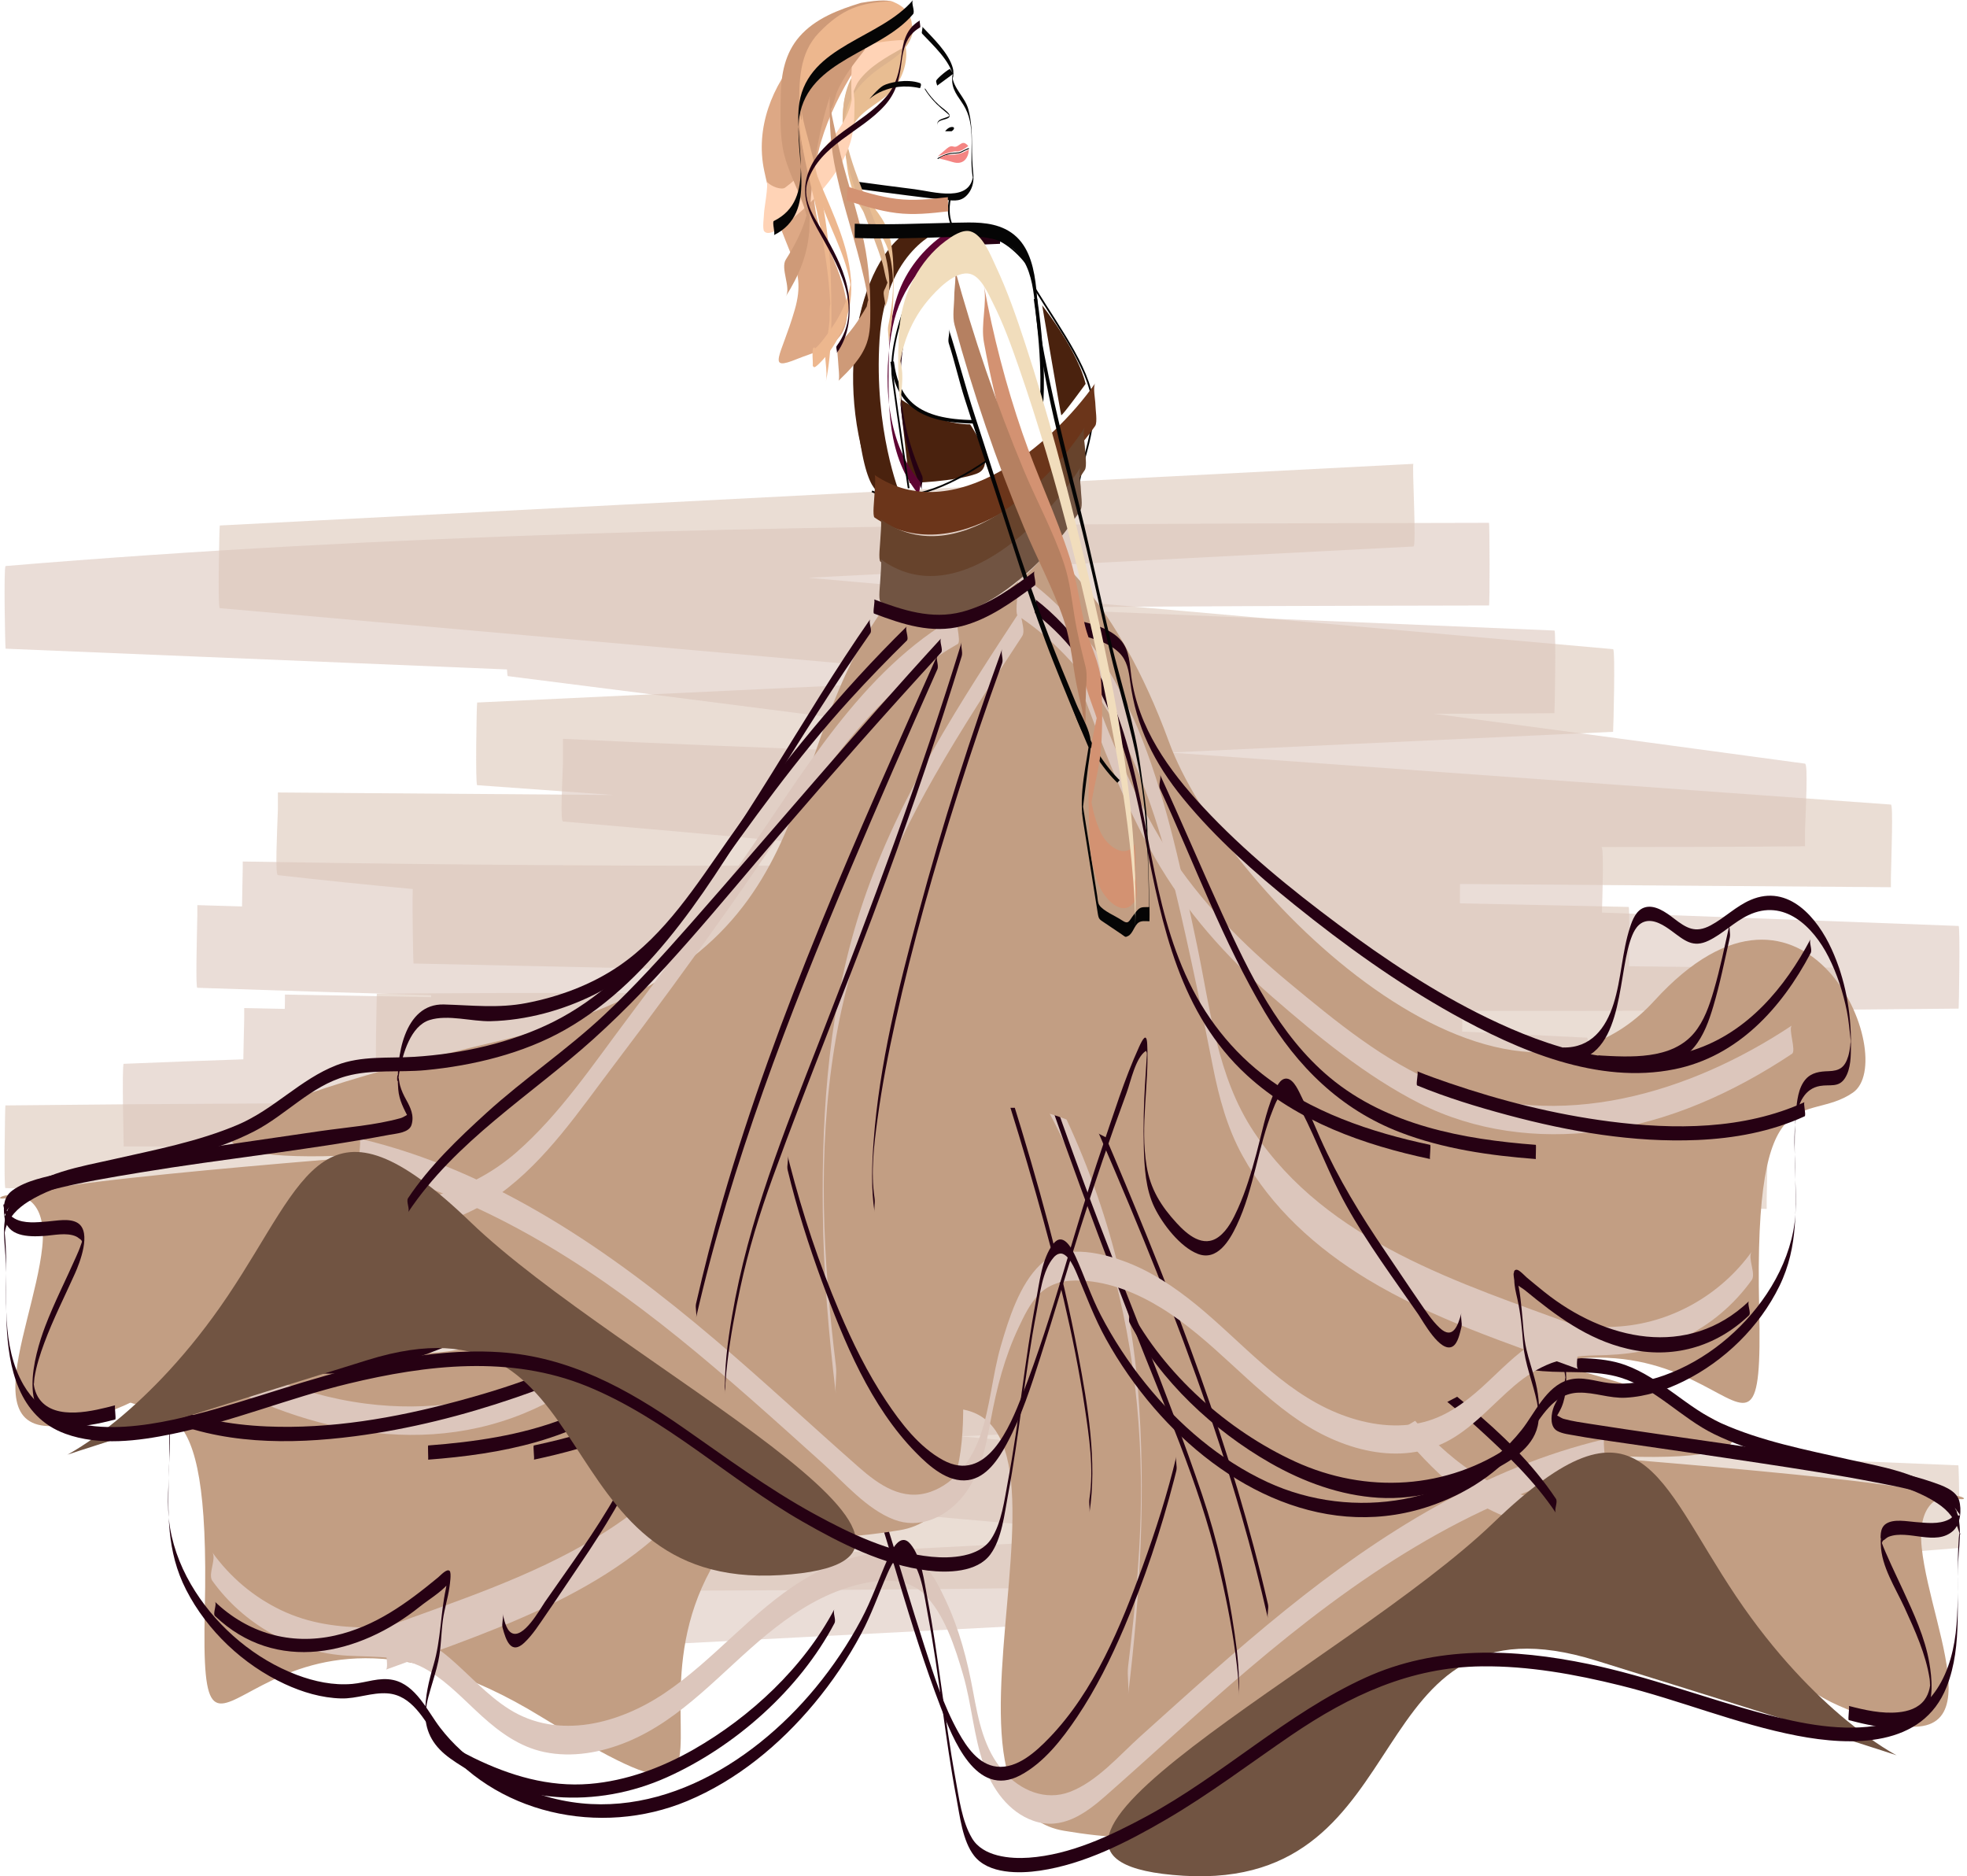 <svg width="562" height="536" viewBox="0 0 562 536" fill="none" xmlns="http://www.w3.org/2000/svg">
<path opacity="0.34" d="M1.539 315.79C48.855 315.272 96.176 315.058 143.496 315.145C143.286 314.047 143.307 311.58 143.384 309.227C131.474 308.665 119.566 308.092 107.66 307.491C107.065 307.461 107.662 283.879 107.66 283.879C137.571 283.623 167.484 283.585 197.395 283.755C197.363 281.864 197.363 279.445 197.382 276.951C196.396 276.93 195.411 276.909 194.426 276.888C168.997 276.342 143.569 275.797 118.141 275.251C118.069 275.25 117.756 259.929 117.925 253.973C105.059 252.784 92.213 251.467 79.395 250.003C78.573 249.909 79.155 238.127 79.395 231.245C79.395 229.626 79.395 228.008 79.395 226.39C111.317 226.629 143.239 226.868 175.161 227.107C162.219 226.174 149.279 225.239 136.337 224.305C135.778 224.265 136.173 200.701 136.337 200.693C186.466 198.327 236.596 195.963 286.726 193.604C241.398 189.582 196.072 185.56 150.744 181.538C121.428 178.937 92.111 176.335 62.795 173.733C62.135 173.675 62.689 150.126 62.795 150.121C151.416 145.545 240.037 140.97 328.658 136.394C353.721 135.1 378.782 133.806 403.844 132.512C403.367 132.536 404.786 156.076 403.844 156.125C346.235 159.099 288.624 162.073 231.015 165.048C278.321 169.245 325.627 173.443 372.934 177.641C402.25 180.243 431.567 182.844 460.883 185.446C461.57 185.507 460.951 209.056 460.883 209.059C418.688 211.023 376.494 212.997 334.3 214.978C373.292 217.792 412.285 220.606 451.277 223.42C480.94 225.56 510.602 227.701 540.265 229.841C540.923 229.889 540.414 243.97 540.265 250.36C540.265 251.391 540.265 252.422 540.265 253.454C499.224 253.147 458.184 252.84 417.144 252.533C417.142 254.393 417.135 256.293 417.121 258.053C433.186 258.398 449.252 258.743 465.317 259.087C465.619 259.094 465.538 269.046 465.438 276.027C485.557 276.295 505.678 276.425 525.8 276.408C525.798 276.408 526.356 299.997 525.8 300.021C514.41 300.496 503.019 300.92 491.624 301.304C491.559 305.393 491.43 309.957 491.369 312.889C491.369 313.909 491.369 314.93 491.369 315.951C487.505 315.879 483.643 315.792 479.778 315.714C479.761 316.567 479.746 317.321 479.735 317.945C479.735 318.565 479.735 319.184 479.735 319.803C465.809 319.584 451.885 319.331 437.96 319.057C437.958 319.251 437.955 319.445 437.953 319.636C460.228 320.274 482.5 320.971 504.768 321.742C505.289 321.76 504.884 336.016 504.768 342.364C504.768 343.361 504.768 344.358 504.768 345.355C500.51 345.232 496.253 345.101 491.996 344.975C491.932 349.333 491.825 353.877 491.789 356.213C491.789 356.746 491.789 357.28 491.789 357.813C418.299 356.573 344.771 356.182 271.273 357.151C292.288 359.289 313.317 361.354 334.361 363.329C356.324 365.391 378.302 367.362 400.293 369.249C401.059 369.314 400.563 379.183 400.293 386.14C400.293 388.381 400.293 390.621 400.293 392.861C344.081 390.146 287.808 388.186 231.505 386.982C265.926 391.496 300.352 395.983 334.793 400.411C361.863 403.891 388.94 407.344 416.021 410.771C416.167 410.79 416.246 411.553 416.285 412.68C431.688 413.319 447.091 413.963 462.493 414.6C494.842 415.94 527.19 417.276 559.54 418.609C559.671 418.615 560.141 442.171 559.54 442.222C504.854 446.793 449.944 449.657 394.982 451.438C339.723 453.228 284.413 453.94 229.109 454.264C197.98 454.446 166.85 454.505 135.721 454.565C135.518 454.565 135.457 430.953 135.721 430.952C181.271 430.866 226.825 430.773 272.371 430.3C252.934 429.488 233.497 428.682 214.061 427.867C181.714 426.513 149.366 425.155 117.019 423.794C116.502 423.772 116.958 400.182 117.019 400.181C128.483 400.062 139.947 400.01 151.412 400.011C143.116 398.906 134.817 397.813 126.523 396.704C99.484 393.087 72.451 389.443 45.425 385.772C44.54 385.652 45.181 373.313 45.425 366.523C45.425 365.069 45.425 363.614 45.425 362.16C64.803 361.999 84.183 361.932 103.563 361.949C102.907 361.833 103.236 350.109 103.446 343.229C69.478 341.953 35.508 340.678 1.54 339.403C1.062 339.385 1.446 315.791 1.539 315.79Z" fill="#C29E83"/>
<path opacity="0.59" d="M145.122 193.152C144.976 193.133 144.897 192.37 144.858 191.243C129.455 190.604 114.052 189.96 98.65 189.322C66.301 187.983 33.953 186.647 1.604 185.314C1.472 185.308 1.002 161.751 1.604 161.701C56.29 157.13 111.199 154.266 166.162 152.485C221.42 150.695 276.729 149.984 332.034 149.659C363.163 149.477 394.293 149.417 425.422 149.358C425.625 149.358 425.686 172.97 425.422 172.971C379.871 173.057 334.318 173.15 288.772 173.623C308.209 174.435 327.646 175.241 347.082 176.056C379.43 177.41 411.777 178.769 444.124 180.129C444.641 180.151 444.185 203.741 444.124 203.742C432.66 203.861 421.195 203.913 409.73 203.912C418.027 205.017 426.325 206.11 434.62 207.219C461.659 210.837 488.691 214.481 515.718 218.151C516.602 218.271 515.961 230.605 515.718 237.396C515.718 238.852 515.718 240.308 515.718 241.763C496.34 241.924 476.961 241.99 457.581 241.973C458.234 242.118 457.906 253.821 457.696 260.694C491.665 261.969 525.634 263.245 559.602 264.52C560.08 264.538 559.695 288.132 559.602 288.133C512.287 288.651 464.966 288.865 417.645 288.778C417.855 289.875 417.834 292.339 417.757 294.691C429.667 295.253 441.575 295.831 453.482 296.432C454.076 296.462 453.479 320.045 453.482 320.045C423.572 320.301 393.658 320.339 363.747 320.168C363.779 322.06 363.779 324.479 363.761 326.973C364.746 326.994 365.731 327.015 366.716 327.036C392.145 327.581 417.573 328.127 443.001 328.672C443.073 328.674 443.386 343.992 443.217 349.95C456.083 351.14 468.929 352.457 481.746 353.921C482.569 354.015 481.987 365.79 481.746 372.674C481.746 374.294 481.746 375.914 481.746 377.534C449.824 377.294 417.903 377.056 385.981 376.817C398.922 377.75 411.864 378.684 424.805 379.618C425.363 379.659 424.969 403.223 424.805 403.231C374.676 405.597 324.546 407.961 274.417 410.319C319.744 414.342 365.071 418.363 410.398 422.386C439.715 424.987 469.031 427.588 498.348 430.19C499.008 430.249 498.453 453.797 498.348 453.803C409.726 458.379 321.105 462.954 232.484 467.53C207.422 468.823 182.361 470.118 157.298 471.412C157.775 471.387 156.357 447.848 157.298 447.799C214.908 444.825 272.518 441.85 330.128 438.876C282.822 434.678 235.516 430.481 188.21 426.282C158.893 423.681 129.577 421.08 100.26 418.478C99.573 418.417 100.192 394.868 100.26 394.865C142.456 392.901 184.65 390.926 226.843 388.945C187.851 386.132 148.859 383.318 109.866 380.504C80.203 378.363 50.541 376.223 20.878 374.082C20.22 374.034 20.728 359.961 20.878 353.568C20.878 352.536 20.878 351.503 20.878 350.47C61.919 350.777 102.959 351.084 143.999 351.391C144.001 349.532 144.008 347.63 144.022 345.871C127.957 345.526 111.892 345.181 95.826 344.837C95.524 344.831 95.605 334.878 95.705 327.898C75.586 327.63 55.465 327.499 35.344 327.516C35.346 327.516 34.788 303.927 35.344 303.904C46.733 303.428 58.125 303.005 69.519 302.621C69.584 298.536 69.713 293.971 69.774 291.04C69.774 290.018 69.774 288.996 69.774 287.975C73.638 288.046 77.501 288.134 81.365 288.212C81.383 287.366 81.397 286.614 81.408 285.992C81.408 285.369 81.408 284.745 81.408 284.122C95.334 284.341 109.259 284.595 123.183 284.867C123.186 284.673 123.188 284.48 123.191 284.288C100.915 283.651 78.644 282.953 56.376 282.183C55.854 282.165 56.26 267.912 56.376 261.562C56.376 260.564 56.376 259.567 56.376 258.57C60.633 258.692 64.89 258.824 69.148 258.949C69.211 254.594 69.318 250.051 69.355 247.713C69.355 247.179 69.355 246.646 69.355 246.112C142.844 247.352 216.373 247.741 289.87 246.774C268.855 244.636 247.826 242.57 226.783 240.595C204.82 238.533 182.842 236.562 160.851 234.676C160.085 234.61 160.581 224.743 160.851 217.786C160.851 215.545 160.851 213.304 160.851 211.063C217.063 213.779 273.336 215.738 329.639 216.943C295.218 212.428 260.792 207.942 226.351 203.514C199.28 200.033 172.204 196.58 145.122 193.152Z" fill="#DCC6BC"/>
<path d="M309.572 260.931C341.61 307.149 322.702 360.721 418.815 383.305C514.929 405.889 510.201 418.494 459.781 415.867C409.361 413.241 533.835 421.119 553.793 426.897C573.751 432.674 546.44 416.918 549.066 442.128C551.692 467.338 574.801 508.83 525.431 487.296C476.062 465.762 479.738 373.326 420.914 443.179C362.091 513.031 354.18 531.414 304.039 523.011C253.899 514.607 334.255 361.772 241.556 412.717C148.856 463.662 237.617 541.393 154.634 490.448C71.651 439.503 56.945 527.738 58.521 459.461C60.097 391.183 45.391 407.465 31.735 398.011C18.08 388.558 44.866 323.957 88.458 371.751C132.05 419.545 211.882 339.631 227.113 297.918C242.344 256.205 261.514 243.186 261.514 243.186C261.514 243.186 274.998 260.408 288.608 260.408C302.218 260.408 309.572 260.931 309.572 260.931Z" fill="#C29E83"/>
<path d="M270.398 249.549C237.716 271.101 228.67 312.178 220.849 347.926C218.639 358.029 216.633 368.171 214.624 378.315C212.855 387.25 210.54 395.899 206.111 403.921C197.939 418.725 184.891 430.406 170.558 439.103C151.784 450.494 130.736 457.28 110.242 464.816C108.851 465.328 111.474 476.531 110.242 476.983C143.937 464.594 181.879 452.933 202.863 421.436C213.519 405.441 215.332 386.102 219.21 367.726C223.347 348.124 227.45 328.16 234.727 309.435C242.04 290.617 253.294 272.995 270.398 261.716C270.947 261.354 270.459 256.368 270.459 255.633C270.459 254.914 269.865 249.901 270.398 249.549Z" fill="#DCC6BC"/>
<path d="M49.137 386.923C78.305 406.319 115.703 417.618 149.618 403.797C165.567 397.298 179.646 385.659 192.799 374.762C206.005 363.821 218.173 351.604 227.44 337.093C238.352 320.006 245.453 300.878 252.473 281.964C253.362 279.569 251.599 276.207 252.473 273.852C246.28 290.54 240.04 307.34 231.161 322.826C222.423 338.068 210.84 351.062 197.623 362.559C184.761 373.747 170.773 385.259 155.505 392.99C139.846 400.918 121.871 403.204 104.558 400.984C84.535 398.416 65.826 389.908 49.137 378.811C50.342 379.613 47.848 386.067 49.137 386.923Z" fill="#DCC6BC"/>
<path d="M287.512 269.849C315.285 285.632 331.653 315.028 349.439 340.404C359.995 355.467 370.81 370.349 381.875 385.043C391.696 398.086 401.214 412.374 413.59 423.176C427.842 435.615 446.054 439.184 464.514 438.925C464.611 438.924 464.538 430.814 464.514 430.814C448.326 431.041 431.679 428.532 418.279 418.816C405.023 409.205 395.459 394.845 385.678 381.962C374.556 367.313 363.684 352.471 353.068 337.451C343.563 324.001 334.597 310.137 324.725 296.952C314.404 283.166 302.622 270.325 287.512 261.739C288.628 262.372 286.305 269.163 287.512 269.849Z" fill="#DCC6BC"/>
<path d="M269.1 267.637C284.137 290.566 299.292 313.696 309.824 339.124C320.73 365.457 325.641 394.047 325.977 422.484C326.189 440.379 324.471 458.335 322.312 476.081C321.987 478.751 322.635 481.536 322.312 484.192C325.819 455.377 327.451 426.062 325.139 397.077C322.558 364.711 313.232 334.398 297.725 305.91C289.032 289.942 279.064 274.719 269.1 259.527C270.321 261.389 267.842 265.719 269.1 267.637Z" fill="#DCC6BC"/>
<path d="M60.655 451.571C69.638 464.066 83.969 472.171 99.396 472.992C107.631 473.43 115.172 472.796 122.479 477.286C128.162 480.778 132.727 485.762 137.634 490.206C142.835 494.917 148.496 499.031 155.491 500.508C163.445 502.187 171.793 500.661 179.217 497.598C195.077 491.056 206.283 477.404 219.282 466.783C225.602 461.621 232.533 456.964 240.258 454.192C247.408 451.627 257.783 449.425 263.911 455.267C269.836 460.916 272.943 470.782 275.169 478.427C277.628 486.873 278.157 495.814 281.063 504.13C283.458 510.982 288.148 517.681 295.276 520.165C303.273 522.953 310.031 518.182 315.795 513.113C329.559 501.008 342.954 488.492 356.93 476.627C386.722 451.336 419.812 428.393 458.383 419.264C459.044 419.108 457.836 411.283 458.383 411.153C424.343 419.209 394.33 438.12 367.382 459.857C353.086 471.387 339.489 483.742 325.838 496.018C319.815 501.435 313.468 508.909 305.739 511.87C298.647 514.587 291.499 511.451 286.689 506.018C281.124 499.733 279.512 491.273 278.034 483.27C276.361 474.207 274.107 465.465 270.158 457.095C268.602 453.796 266.928 450.228 264.352 447.579C261.055 444.19 256.645 443.376 252.071 443.605C243.933 444.011 236.171 447.225 229.304 451.452C214.744 460.414 204.014 474.182 189.87 483.694C176.949 492.383 159.562 497.145 145.483 488.27C139.162 484.286 134.214 478.567 128.582 473.734C121.627 467.766 114.713 465.094 105.51 464.972C96.653 464.855 88.429 463.859 80.339 459.996C72.46 456.233 65.744 450.537 60.655 443.458C61.916 445.213 59.353 449.76 60.655 451.571Z" fill="#DCC6BC"/>
<path d="M338.137 535.852C407.295 540.056 386.777 452.869 456.105 474.403C525.433 495.937 541.883 501.437 541.883 501.437C541.883 501.437 518.605 489.634 496.02 456.021C473.436 422.408 468.71 394.571 426.693 435.012C384.676 475.454 269.014 531.651 338.137 535.852Z" fill="#715442"/>
<path d="M254.903 285.939C250.086 301.467 241.557 309.131 241.557 309.131" stroke="#050505" stroke-miterlimit="10"/>
<path d="M45.54 404.783C62.86 412.694 82.777 412.706 101.326 410.301C116.916 408.279 132.296 404.402 147.16 399.312C150.199 398.272 153.239 397.201 156.211 395.979C156.711 395.773 155.762 392.108 156.211 391.924C147.834 395.366 139.078 398.037 130.342 400.381C112.788 405.092 94.445 408.279 76.214 407.496C65.674 407.043 55.178 405.131 45.54 400.729C46.026 400.95 45.004 404.538 45.54 404.783Z" fill="#260113"/>
<path d="M265.279 257.12C244.687 273.025 238.574 297.514 233.874 321.851C229.163 346.249 223.988 371.513 204.834 389.039C190.402 402.244 171.365 408.94 152.535 412.933C152.232 412.997 152.779 416.937 152.535 416.988C169.567 413.377 186.668 407.609 200.524 396.744C210.805 388.682 218.444 378.034 223.443 366.01C232.891 343.282 233.289 318.094 241.53 295.009C246.293 281.665 253.997 269.891 265.279 261.177C265.952 260.657 264.645 257.61 265.279 257.12Z" fill="#260113"/>
<path d="M43.817 358.164C51.165 372.083 61.817 384.83 77.221 389.89C96.946 396.368 118.471 389.328 136.335 380.642C151.368 373.331 165.394 364.011 178.777 354.039C192.388 343.898 205.724 333.062 217.307 320.61C227.238 309.933 235.955 297.836 237.925 283.082C238.374 279.726 238.42 275.913 240.642 273.148C243.879 269.122 250.186 267.89 254.903 266.778C255.234 266.7 254.631 262.786 254.903 262.722C250.394 263.785 244.79 264.927 241.35 268.32C239.118 270.52 238.63 273.496 238.242 276.476C236.562 289.393 231.342 299.867 223.057 309.989C213.77 321.336 202.635 331.149 191.249 340.323C177.008 351.797 162.039 362.575 146.053 371.499C127.343 381.943 104.569 391.719 82.668 387.271C64.61 383.604 52.102 369.8 43.817 354.107C44.368 355.153 43.252 357.095 43.817 358.164Z" fill="#260113"/>
<path d="M66.926 353.788C68.37 360.2 69.668 366.673 71.515 372.985C72.752 377.211 74.254 381.631 77.125 385.057C83.581 392.758 95.45 391.939 104.466 391.44C104.57 391.434 104.422 387.386 104.466 387.384C95.462 387.884 83.568 388.708 77.125 381.001C74.34 377.67 72.85 373.411 71.627 369.308C69.713 362.88 68.398 356.271 66.926 349.732C67.214 351.011 66.635 352.495 66.926 353.788Z" fill="#260113"/>
<path d="M61.411 461.63C78.875 478.318 102.618 472.843 119.925 458.992C122.384 457.023 125.81 454.983 127.88 452.616C127.962 452.523 128.366 452.538 128.366 452.538C127.971 453.111 129.295 448.081 128.318 449.874C127.738 450.939 127.63 452.742 127.378 453.927C125.84 461.159 125.979 468.437 123.884 475.575C122.499 480.296 121.447 484.601 121.498 489.536C121.555 495.164 124.121 499.11 128.688 502.379C146.982 515.471 170.455 516.763 190.602 507.697C210.013 498.963 228.425 482.69 238.407 463.731C238.971 462.661 237.857 460.721 238.407 459.676C229.646 476.315 214.4 490.513 198.199 499.765C189.079 504.974 178.962 508.758 168.436 509.614C156.817 510.559 145.719 507.263 135.352 502.196C129.194 499.185 123.346 495.43 121.655 488.465C121.397 487.401 121.244 489.899 121.681 488.268C121.814 487.773 121.844 487.225 121.943 486.721C122.209 485.369 122.582 484.039 122.964 482.716C123.747 480.006 124.627 477.323 125.222 474.562C126.068 470.625 126.009 466.623 126.559 462.645C126.982 459.586 127.952 456.628 128.387 453.587C128.519 452.674 129.04 449.333 128.47 448.77C127.693 448.003 125.887 450.037 125.164 450.633C116.262 457.967 107.173 464.675 95.679 467.236C82.976 470.067 70.793 466.54 61.41 457.574C62.071 458.205 60.72 460.97 61.411 461.63Z" fill="#260113"/>
<path d="M143.607 465.044C144.55 468.574 146.011 472.852 149.803 469.282C152.209 467.016 154.064 464.048 155.929 461.348C159.224 456.579 162.41 451.735 165.674 446.945C172.782 436.515 179.036 426.135 184.163 414.581C185.909 410.646 187.511 406.617 189.509 402.8C190.25 401.385 191.598 398.215 193.524 398.06C195.761 397.88 196.936 401.558 197.545 403.117C199.693 408.611 200.801 414.472 202.351 420.145C203.82 425.519 205.431 430.943 207.821 435.991C209.103 438.699 210.719 441.838 213.307 443.533C217.895 446.539 222.484 442.115 225.411 438.829C229.845 433.85 232.635 429.051 233.633 422.429C235.359 410.983 234.124 399.179 233.498 387.698C233.467 387.133 233.478 386.546 233.414 385.984C233.371 385.602 233.296 384.616 233.396 386.583C233.546 389.552 233.32 387.118 233.42 387.129C233.332 387.12 233.62 386.018 233.74 386.097C234.618 386.666 235.037 387.606 235.525 388.644C239.688 397.502 242.566 407.124 245.755 416.353C253.903 439.942 259.825 464.381 268.764 487.684C272.228 496.714 278.846 513.808 291.451 507.186C298.285 503.596 303.502 496.782 307.723 490.519C313.108 482.527 317.398 473.81 321.176 464.962C327.01 451.297 331.72 437.089 335.45 422.708C335.671 421.854 335.892 420.999 336.097 420.14C336.405 418.855 335.793 417.355 336.097 416.084C333.558 426.702 330.205 437.183 326.477 447.436C320.232 464.611 312.637 483.17 299.739 496.511C296.017 500.362 290.626 505.344 284.776 504.681C279.563 504.09 276.171 499.059 273.829 494.869C269.56 487.231 266.848 478.688 264.167 470.397C260.321 458.501 256.827 446.493 253.074 434.567C248.932 421.399 244.495 408.326 239.753 395.361C239.403 394.404 235.445 381.629 233.809 382.018C231.761 382.504 234.287 405.376 234.324 407.194C234.452 413.692 234.161 421.377 231.039 427.266C228.63 431.811 223.681 438.47 218.533 440.168C212.83 442.049 209.372 435.381 207.462 431.152C202.712 420.634 201.696 408.923 197.261 398.348C196.638 396.862 195.507 393.732 193.395 394.023C191.387 394.3 189.957 397.858 189.203 399.348C184.643 408.368 181.179 417.86 176.219 426.698C170.19 437.44 162.688 447.543 155.672 457.666C154.347 459.579 149.472 468.509 146.076 466.438C144.53 465.495 144.023 462.542 143.607 460.988C143.941 462.242 143.267 463.775 143.607 465.044Z" fill="#260113"/>
<path d="M229.74 307.103C219.946 328.375 211.752 350.774 199.771 370.959C190.559 386.479 178.121 398.778 161.073 405.313C148.726 410.047 135.456 411.938 122.336 412.932C122.204 412.942 122.407 416.982 122.336 416.988C143.035 415.42 164.792 411.423 181.186 397.765C195.721 385.655 204.215 367.964 211.91 351.089C217.958 337.825 223.644 324.401 229.741 311.158C230.259 310.032 229.232 308.206 229.74 307.103Z" fill="#260113"/>
<path d="M292.243 272.292C316.843 299.084 340.165 326.949 364.196 354.236C372.003 363.1 379.967 371.861 388.588 379.945C399.232 389.926 411.375 398.062 422.171 407.876C430.202 415.176 438.493 423.121 444.55 432.219C443.936 431.297 445.183 429.114 444.55 428.163C430.979 407.781 409.564 394.807 391.704 378.752C372.164 361.187 355.636 340.317 338.542 320.456C323.365 302.822 307.979 285.374 292.243 268.237C292.902 268.956 291.556 271.545 292.243 272.292Z" fill="#260113"/>
<path d="M286.369 273.343C297.357 309.144 310.309 344.268 323.857 379.168C332.439 401.274 342.542 423.494 348.022 446.644C350.033 455.142 351.813 463.721 352.981 472.38C353.324 474.922 353.618 477.474 353.798 480.034C353.909 481.615 353.722 485.713 353.947 480.494C353.894 481.711 353.999 483.447 353.957 484.404C354.213 478.462 353.594 472.496 352.742 466.626C350.79 453.171 347.794 439.827 343.443 426.943C333.308 396.925 320.729 367.73 309.744 338.018C301.35 315.316 293.47 292.427 286.368 269.287C286.745 270.514 285.987 272.099 286.369 273.343Z" fill="#260113"/>
<path d="M302.044 268.879C320.573 287.085 336.957 306.967 351.916 328.174C360.921 340.941 369.571 354.967 382.275 364.445C396.458 375.026 414.216 378.548 431.557 377.076C436.709 376.639 440.686 377.014 443.424 381.901C445.111 384.912 446.314 388.44 446.984 391.821C447.111 392.465 447.173 393.115 447.285 393.76C447.341 394.077 447.275 394.871 447.381 395.034C447.294 394.899 447.669 391.99 447.342 393.128C447.059 394.115 447.075 395.206 446.779 396.212C446.101 398.524 444.31 400.399 443.683 402.659C443.106 404.74 442.916 407.656 444.94 408.784C446.436 409.619 448.522 409.809 450.173 410.117C453.696 410.772 457.249 411.27 460.794 411.787C474.731 413.817 488.672 415.809 502.596 417.927C513.748 419.624 524.914 421.324 535.986 423.489C542.127 424.689 548.552 425.843 554.346 428.3C555.817 428.923 557.44 429.648 558.57 430.817C558.944 431.204 559.171 431.692 559.516 432.079C561.018 433.771 557.505 433.169 559.811 430.017C558.68 431.562 558.843 433.055 556.721 434.122C553.919 435.531 550.305 435.042 547.303 434.813C544.854 434.626 541.117 433.84 538.892 435.283C536.942 436.55 537.332 439.198 537.376 441.225C537.51 447.484 541.591 453.666 544.144 459.246C547.123 465.759 550.263 472.585 551.342 479.727C551.473 480.597 551.337 482.724 551.604 480.205C551.527 480.932 551.472 481.64 551.305 482.354C551.027 483.544 550.56 484.689 549.816 485.666C548.052 487.985 545.202 488.879 542.407 489.154C537.657 489.623 532.798 488.522 528.233 487.337C528.534 487.414 527.875 491.299 528.233 491.392C534.361 492.983 545.632 495.973 550.075 489.358C552.583 485.623 551.966 479.293 551.245 475.075C550.001 467.801 546.767 460.878 543.702 454.226C542.225 451.022 540.674 447.851 539.27 444.615C539.012 444.021 536.981 439.706 537.492 439.368C537.495 439.993 537.498 440.617 537.501 441.241C537.544 441.101 537.585 440.96 537.627 440.819C537.76 440.783 537.834 440.197 538.012 440.108C538.592 439.816 538.983 439.256 539.661 438.998C545.246 436.874 553.087 441.791 558.032 437.314C560.155 435.391 560.522 431.242 559.745 428.638C558.848 425.629 554.762 424.319 552.149 423.41C545.267 421.015 537.945 419.754 530.796 418.458C505.489 413.872 479.945 410.784 454.543 406.794C451.939 406.385 449.277 406.029 446.732 405.321C446.057 405.133 444.226 403.864 443.743 403.852C443.705 403.851 443.66 403.645 443.643 403.648C443.636 403.631 443.63 403.613 443.623 403.596C443.457 402.906 443.446 403.471 443.593 405.289C443.592 405.889 443.592 406.488 443.591 407.089C443.598 407.048 443.605 407.008 443.613 406.967C443.656 406.955 443.639 406.748 443.683 406.714C443.903 406.544 444.157 405.733 444.296 405.466C444.903 404.289 445.645 403.207 446.163 401.981C447.649 398.463 447.616 394.437 447.37 390.684C447.026 385.459 444.97 377.444 440.456 374.236C436.256 371.251 429.432 373.359 424.726 373.529C414.154 373.912 403.5 371.407 393.86 367.139C379.61 360.83 369.78 349.146 360.859 336.777C347.356 318.055 334.277 299.272 318.728 282.131C313.342 276.193 307.761 270.441 302.043 264.823C302.704 265.472 301.353 268.2 302.044 268.879Z" fill="#260113"/>
<path d="M274.821 275.356C282.646 296.948 289.734 318.817 295.975 340.919C301.638 360.977 306.82 381.314 309.913 401.947C311.199 410.523 312.578 419.517 311.265 428.162C311.063 429.488 311.464 430.902 311.265 432.218C313.517 417.391 310.788 401.525 308.062 386.986C303.385 362.04 296.509 337.485 288.96 313.273C284.565 299.177 279.851 285.182 274.821 271.3C275.25 272.486 274.384 274.152 274.821 275.356Z" fill="#260113"/>
<path d="M293.333 277.107C315.946 327.969 339.191 379.306 354.685 432.899C357.5 442.634 360.007 452.452 362.268 462.33C361.975 461.053 362.563 459.565 362.268 458.275C352.179 414.201 335.852 372.08 318.316 330.501C310.201 311.26 301.817 292.133 293.333 273.051C293.829 274.169 292.826 275.968 293.333 277.107Z" fill="#260113"/>
<path d="M312.481 266.778C332.355 295.24 348.334 326.697 370.265 353.683C378.934 364.351 388.939 374.286 401.135 380.856C413.061 387.28 427.331 390.596 440.776 391.702C448.136 392.307 455.891 391.345 463.035 393.553C473.178 396.688 480.342 405.095 489.731 409.676C500.606 414.982 512.644 417.512 524.38 420.129C534.044 422.284 545.195 423.909 553.608 429.498C556.706 431.557 558.703 434.078 559.735 437.643C560.333 439.708 560.038 436.819 559.761 438.427C559.666 438.978 559.656 439.553 559.615 440.111C559.515 441.483 559.464 442.858 559.429 444.233C559.264 450.824 559.548 457.428 559.026 464.008C557.94 477.702 552.384 489.851 537.741 492.706C526.61 494.876 514.717 492.444 503.946 489.587C487.15 485.13 470.967 478.909 453.9 475.37C432.472 470.927 410.412 470.008 390.113 479.267C367.591 489.54 349.233 507.204 327.49 518.926C317.233 524.454 305.788 529.851 293.984 530.69C288.573 531.075 280.834 530.38 277.73 525.155C274.809 520.238 274.009 513.641 272.993 508.124C271.393 499.434 270.209 490.669 268.968 481.921C267.77 473.47 266.61 464.997 264.978 456.615C264.057 451.885 263.358 444.948 260.116 441.078C257.196 437.593 254.688 442.917 253.626 445.326C251.068 451.13 249.049 457.06 246.048 462.685C242.379 469.562 238.013 476.071 233.057 482.086C214.365 504.772 184.851 522.26 154.88 512.836C143.406 509.228 133.131 503.174 125.754 493.555C122.082 488.766 118.857 481.344 112.368 479.929C108.377 479.058 104.601 480.702 100.67 481.051C95.282 481.531 89.818 480.367 84.797 478.468C72.991 474.003 62.586 465.247 55.797 454.649C52.266 449.138 49.685 442.979 48.588 436.511C47.471 429.919 48.336 422.99 48.356 416.319C48.37 411.847 48.413 407.338 47.943 402.885C47.628 399.899 47.205 396.16 44.974 393.903C43.054 391.96 40.547 392.015 38.013 391.9C34.874 391.756 33.61 389.856 32.885 386.884C32.7 386.127 32.585 385.351 32.495 384.577C32.453 384.212 32.312 381.598 32.348 383.257C32.384 384.863 32.409 382.421 32.418 382.308C32.661 379.338 33.078 376.404 33.724 373.493C34.908 368.164 36.701 362.897 39.305 358.088C44.042 349.34 52.643 342.459 62.638 347.85C66.487 349.926 69.677 353.329 73.761 354.954C78.365 356.786 80.751 353.691 84.296 351.281C89.739 347.582 93.637 349.036 95.536 355.216C97.724 362.336 97.913 369.923 100.22 377.029C102.448 383.892 106.742 389.345 114.503 389.171C114.563 389.169 114.504 385.115 114.504 385.115C97.171 385.505 99.189 361.55 95.25 350.269C92.734 343.062 87.424 344.659 82.326 348.702C78.721 351.561 76.013 352.342 71.844 349.93C67.799 347.591 64.417 344.175 59.952 342.567C49.054 338.641 41.252 349.129 37.455 357.844C33.693 366.48 32.149 375.698 32.305 385.071C32.356 388.069 32.374 391.922 34.344 394.395C36.198 396.723 38.944 395.624 41.509 396.175C50.368 398.079 48.371 414.076 48.243 420.007C47.984 432.06 47.503 443.112 53.209 454.221C59.193 465.871 69.478 475.563 81.344 481.069C86.385 483.408 91.891 485.058 97.478 485.199C101.952 485.312 106.203 483.446 110.642 483.749C117.735 484.232 121.052 491.229 124.775 496.306C140.963 518.376 171.565 524.825 196.305 514.519C210.55 508.585 222.842 498.404 232.659 486.616C237.778 480.47 242.283 473.8 246.045 466.74C249.042 461.115 251.065 455.185 253.624 449.382C254.756 446.813 257.337 441.537 260.259 445.332C263.443 449.468 264.144 456.324 265.089 461.259C268.416 478.638 269.946 496.313 273.274 513.692C274.253 518.803 274.99 525.855 278.31 530.123C282.419 535.404 291.26 535.26 297.132 534.394C309.903 532.511 322.028 526.273 333.052 519.859C345.565 512.579 357.045 503.819 368.988 495.683C385.603 484.366 402.964 476.252 423.418 476.029C436.728 475.883 449.987 478.288 462.865 481.468C479.894 485.671 496.249 492.529 513.484 495.846C529.047 498.842 549.304 499.265 556.178 481.893C560.967 469.789 558.638 456.376 559.643 443.739C560.129 437.627 560.791 431.538 555.733 427.059C548.522 420.673 537.13 418.946 528.076 416.902C515.852 414.141 503.325 411.744 491.823 406.6C481.962 402.19 474.578 393.67 464.402 389.959C457.108 387.299 449.155 388.271 441.554 387.707C428.188 386.716 413.972 383.49 402.043 377.284C374.897 363.16 358.052 333.971 342.38 308.942C332.639 293.385 322.988 277.776 312.476 262.721C313.106 263.617 311.837 265.855 312.481 266.778Z" fill="#260113"/>
<path d="M311.41 257.104C303.277 260.172 294.962 262.956 286.249 260.673C278.497 258.641 271.858 253.767 265.511 249.076C266.138 249.539 264.845 252.639 265.511 253.131C271.858 257.824 278.496 262.697 286.249 264.729C294.966 267.014 303.273 264.229 311.41 261.16C311.882 260.981 310.99 257.262 311.41 257.104Z" fill="#260113"/>
<path d="M251.569 175.05C219.531 221.268 238.438 274.839 142.326 297.424C46.213 320.008 50.939 332.613 101.36 329.986C151.78 327.361 27.306 335.238 7.348 341.016C-12.61 346.794 14.701 331.037 12.075 356.247C9.45 381.457 -13.66 422.949 35.71 401.416C85.08 379.882 81.403 287.445 140.227 357.299C199.05 427.152 206.961 445.534 257.102 437.13C307.242 428.727 226.886 275.891 319.585 326.837C412.285 377.782 323.524 455.513 406.507 404.568C489.49 353.622 504.196 441.858 502.62 373.58C501.044 305.303 515.75 321.585 529.405 312.131C543.061 302.677 516.275 238.077 472.683 285.871C429.09 333.665 349.259 253.75 334.028 212.037C318.797 170.324 299.627 157.305 299.627 157.305C299.627 157.305 286.142 174.527 272.533 174.527C258.922 174.524 251.569 175.05 251.569 175.05Z" fill="#C29E83"/>
<path d="M290.742 175.835C323.425 197.387 332.471 238.464 340.292 274.212C342.502 284.314 344.508 294.457 346.517 304.6C348.286 313.536 350.601 322.185 355.03 330.207C363.202 345.011 376.25 356.692 390.583 365.389C409.357 376.779 430.404 383.566 450.898 391.102C449.664 390.648 452.293 379.448 450.898 378.935C417.203 366.546 379.261 354.885 358.277 323.388C347.622 307.393 345.809 288.054 341.931 269.679C337.794 250.077 333.691 230.112 326.414 211.388C319.101 192.569 307.847 174.948 290.742 163.669C291.17 163.951 290.681 169.079 290.681 169.752C290.681 170.531 290.092 175.406 290.742 175.835Z" fill="#DCC6BC"/>
<path d="M512.004 292.931C482.836 312.326 445.439 323.625 411.524 309.805C395.575 303.305 381.496 291.667 368.343 280.77C355.137 269.828 342.968 257.612 333.701 243.1C322.79 226.014 315.688 206.886 308.669 187.971C309.543 190.327 307.78 193.687 308.669 196.082C314.862 212.77 321.102 229.57 329.98 245.057C338.719 260.298 350.302 273.292 363.518 284.789C376.38 295.977 390.368 307.489 405.636 315.22C421.295 323.148 439.27 325.434 456.583 323.214C476.606 320.646 495.315 312.138 512.004 301.041C513.292 300.186 510.801 293.731 512.004 292.931Z" fill="#DCC6BC"/>
<path d="M273.628 175.857C245.856 191.64 229.488 221.036 211.702 246.412C201.145 261.475 190.331 276.356 179.266 291.051C169.445 304.093 159.926 318.381 147.551 329.183C133.299 341.623 115.086 345.192 96.627 344.933C96.605 344.933 96.527 353.042 96.627 353.044C112.815 353.27 129.461 350.762 142.862 341.046C156.117 331.435 165.682 317.075 175.463 304.192C186.585 289.543 197.456 274.702 208.072 259.681C217.578 246.231 226.544 232.367 236.415 219.182C246.736 205.397 258.519 192.556 273.628 183.969C274.834 183.283 272.515 176.49 273.628 175.857Z" fill="#DCC6BC"/>
<path d="M292.041 173.645C274.619 200.211 256.927 227.198 246.654 257.493C236.922 286.194 234.725 316.321 235.088 346.424C235.297 363.782 236.732 381.084 238.829 398.31C238.506 395.654 239.154 392.869 238.829 390.199C235.122 359.741 233.503 329.106 238.483 298.687C242.978 271.232 253.252 245.795 266.999 221.717C274.796 208.061 283.42 194.901 292.041 181.755C293.298 179.84 290.82 175.507 292.041 173.645Z" fill="#DCC6BC"/>
<path d="M500.486 357.578C491.502 370.074 477.172 378.178 461.745 378.999C453.509 379.437 445.969 378.803 438.662 383.293C432.979 386.785 428.414 391.769 423.507 396.214C418.306 400.924 412.645 405.038 405.65 406.515C397.696 408.195 389.348 406.668 381.923 403.605C366.064 397.062 354.858 383.41 341.859 372.79C335.539 367.627 328.607 362.971 320.884 360.199C313.734 357.633 303.359 355.432 297.231 361.274C291.305 366.923 288.199 376.789 285.973 384.434C283.514 392.88 282.985 401.82 280.078 410.137C277.683 416.989 272.993 423.688 265.866 426.172C257.868 428.96 251.111 424.189 245.347 419.12C231.583 407.015 218.188 394.499 204.211 382.634C174.42 357.343 141.33 334.4 102.759 325.271C103.308 325.401 102.095 333.225 102.759 333.382C136.799 341.439 166.811 360.349 193.76 382.086C208.055 393.617 221.653 405.971 235.304 418.247C241.327 423.664 247.673 431.139 255.402 434.099C262.495 436.816 269.643 433.681 274.453 428.248C280.018 421.962 281.629 413.502 283.107 405.5C284.781 396.437 287.035 387.695 290.983 379.325C292.54 376.026 294.213 372.458 296.789 369.809C300.087 366.42 304.497 365.606 309.071 365.834C317.209 366.24 324.971 369.454 331.838 373.681C346.399 382.644 357.128 396.412 371.273 405.924C384.194 414.613 401.58 419.375 415.659 410.5C421.98 406.516 426.929 400.797 432.56 395.965C439.516 389.997 446.43 387.325 455.633 387.203C464.49 387.085 472.714 386.09 480.804 382.227C488.682 378.464 495.398 372.767 500.487 365.689C501.787 363.88 499.226 359.331 500.486 357.578Z" fill="#DCC6BC"/>
<path d="M223.004 449.971C153.846 454.175 174.364 366.988 105.036 388.522C35.708 410.056 19.258 415.556 19.258 415.556C19.258 415.556 42.536 403.753 65.12 370.139C87.704 336.526 92.431 308.69 134.448 349.131C176.465 389.572 292.127 445.769 223.004 449.971Z" fill="#715442"/>
<path d="M277.173 121.228C266.932 121.228 257.1 113.847 257.1 113.847L259.841 137.984C259.841 137.984 272.971 137.641 279.142 135.278C285.314 132.914 277.173 121.228 277.173 121.228Z" fill="#4A220E"/>
<path d="M285.708 65.593C277.745 65.966 268.71 65.969 263.942 73.545C261.611 77.25 260.736 81.803 259.757 86.009C258.67 90.683 257.754 95.401 257.353 100.189C256.217 113.753 257.867 127.532 263.472 140.011C262.973 138.898 263.982 137.091 263.472 135.955C260.734 129.859 258.837 123.473 257.872 116.855C256.58 107.986 257.605 99.466 259.588 90.807C260.961 84.809 262.158 77.906 267.289 73.876C272.554 69.742 279.369 69.946 285.709 69.649C285.802 69.645 285.676 65.595 285.708 65.593Z" fill="#260113"/>
<path d="M274.772 63.999C268.002 67.319 262.379 72.519 258.735 79.149C254.927 86.078 254.114 93.817 253.967 101.594C253.706 115.332 253.315 130.56 262.797 141.606C262.142 140.842 263.478 138.343 262.797 137.55C252.908 126.029 252.168 107.361 255.074 93.254C257.351 82.203 264.678 73.005 274.773 68.053C275.331 67.78 274.263 64.249 274.772 63.999Z" fill="#5E0433"/>
<path d="M268.898 65.765H260.148C260.148 65.765 242.553 77.329 244.216 109.629C245.879 141.929 251.569 140.616 251.569 140.616L257.1 141.085C257.1 141.085 249.643 122.759 251.306 96.936C252.97 71.114 268.898 65.765 268.898 65.765Z" fill="#4A220E"/>
<path d="M257.609 2.268C237.913 -0.052 213.141 24.283 218.349 48.792C223.558 73.302 230.91 75.228 227.059 88.534C223.208 101.839 218.73 106.232 227.759 102.543C236.789 98.853 249.985 98.162 235.808 68.926C221.632 39.689 257.609 2.268 257.609 2.268Z" fill="#DDA885"/>
<path d="M263.474 9.628C266.37 12.724 271.643 17.498 272.365 22.024C272.365 21.348 272.365 20.672 272.365 19.996C272.191 21.149 271.978 22.179 272.063 23.358C272.284 26.461 274.527 28.384 275.857 31.003C279.047 37.283 276.619 44.759 278.078 51.416C278.077 50.753 278.077 50.089 278.076 49.425C277.772 58.238 266.573 54.711 261.255 54.047C255.57 53.339 249.892 52.586 244.217 51.806C244.293 51.816 244.111 53.819 244.217 53.834C249.334 54.538 254.454 55.216 259.578 55.865C263.074 56.307 266.572 56.755 270.08 57.099C272.792 57.365 274.868 57.696 276.756 55.185C277.939 53.612 278.285 51.619 278.087 49.686C277.798 46.875 277.713 44.175 277.708 41.339C277.702 37.961 277.549 34.506 276.669 31.227C275.738 27.751 272.358 25.268 272.071 21.628C272.071 22.303 272.071 22.98 272.071 23.656C272.203 22.258 272.617 20.912 272.249 19.503C271.097 15.098 266.416 10.745 263.475 7.601C263.804 7.953 263.129 9.26 263.474 9.628Z" fill="#050505"/>
<path d="M273.978 67.35C269.689 63.149 271.439 56.758 271.439 56.758" stroke="#050505" stroke-width="0.5" stroke-miterlimit="10"/>
<path d="M295.663 82.427C303.039 94.486 312.493 106.915 312.318 117.244C312.143 127.573 306.814 135.997 308.078 145.265" stroke="#050505" stroke-width="0.5" stroke-miterlimit="10"/>
<path d="M294.649 77.025C285.008 63.673 276.254 66.475 269.601 70.151C262.948 73.828 253.495 96.062 255.071 107.966C256.647 119.871 259.623 139.478 259.623 139.478" stroke="#050505" stroke-width="0.5" stroke-miterlimit="10"/>
<path d="M282.072 131.528C270.827 139.304 258.222 144.38 249.118 140.354" stroke="#050505" stroke-width="0.5" stroke-miterlimit="10"/>
<path d="M278.424 120.488C262.073 120.395 256.297 114.551 254.896 103.293" stroke="#050505" stroke-miterlimit="10"/>
<path d="M261.152 65.605C244.916 74.003 237.975 112.406 251.163 141.086" stroke="#4A220E" stroke-miterlimit="10"/>
<path d="M292.01 133.438C299.626 149.457 299.1 158.911 301.727 164.163C304.352 169.415 307.241 180.969 307.241 180.969" stroke="#050505" stroke-miterlimit="10"/>
<path d="M295.861 85.382C298.69 104.845 297.525 115.582 297.525 115.582" stroke="#050505" stroke-miterlimit="10"/>
<path d="M306.238 200.058C311.054 215.586 319.583 223.249 319.583 223.249" stroke="#050505" stroke-miterlimit="10"/>
<path d="M252.949 27.639C248.669 31.035 244.282 32.814 242.619 38.432C241.075 43.648 243.3 49.853 246.327 54.61C249.308 59.292 252.877 62.144 254.23 67.795C255.155 71.659 255.281 75.627 255.299 79.58C255.329 85.83 255.07 92.111 253.801 98.249C254.146 96.579 253.452 94.683 253.801 92.997C255.113 86.65 255.754 79.978 254.362 73.602C253.297 68.729 250.938 65.862 247.915 62.091C244.648 58.014 242.669 52.88 242.04 47.716C241.352 42.075 239.43 29.951 242.509 25.027C244.992 21.057 252.486 14.391 255.902 11.284C259.294 8.2 261.583 20.79 252.949 27.639Z" fill="#E8BD92"/>
<path d="M260.735 9.526C259.657 13.6 256.553 15.985 253.194 18.198C244.821 23.714 239.461 30.173 241.906 40.644C244.378 51.236 249.642 60.891 252.564 71.332C253.853 75.936 255.2 83.561 252.696 88.008C253.435 86.696 251.939 84.102 252.696 82.756C253.049 82.129 253.226 81.581 253.482 80.915C253.949 79.699 254.139 82.201 253.478 80.518C252.812 78.824 252.635 76.763 252.087 74.998C250.667 70.415 248.818 65.971 247.09 61.499C243.964 53.409 240.879 45.18 240.746 36.411C240.639 29.391 241.436 22.593 246.876 17.495C249.463 15.071 252.658 13.517 255.471 11.404C256.88 10.345 258.232 9.184 259.215 7.702C259.735 6.918 261.503 6.624 260.735 9.526Z" fill="#DDB38E"/>
<path d="M257.609 13.866C253.303 16.315 248.358 18.996 245.383 23.11C244.592 24.203 244.266 25.331 243.708 26.51C243.112 27.767 243.442 32.636 243.431 24.025C243.421 16.666 243.392 19.927 243.559 21.711C244.116 27.673 244.707 34.802 242.988 40.611C240.371 49.458 231.841 58.388 224.624 63.867C223.674 64.588 219.749 67.732 218.35 66.081C217.753 65.376 218.297 61.768 218.297 60.829C218.297 59.886 219.641 52.552 219.034 51.836C220.364 53.405 223.349 54.31 224.305 53.609C228.097 50.831 231.308 47.164 234.346 43.615C237.706 39.692 241.256 35.55 242.859 30.541C243.124 29.714 243.241 28.852 243.484 28.024C244.62 24.159 244.043 37.107 243.653 33.41C243.54 32.342 243.454 31.258 243.399 30.184C243.206 26.444 243.152 22.598 243.364 18.86C243.811 10.968 251.415 6.886 257.609 3.362C256.163 4.185 259.173 12.976 257.609 13.866Z" fill="#FFD3B6"/>
<path d="M246.955 14.368C244.039 18.087 241.032 21.875 239.137 26.244C238.726 27.192 237.182 33.983 237.359 29.486C237.265 31.872 238.059 34.619 238.516 36.951C240.439 46.783 243.757 56.268 246.148 65.984C248.035 73.653 248.685 80.839 248.659 88.684C248.65 91.843 248.706 95.021 247.64 98.048C246.111 102.389 242.763 105.692 239.539 108.826C240.019 108.36 239.486 104.329 239.486 103.574C239.486 102.693 238.883 98.961 239.539 98.322C243.02 94.936 245.257 91.693 247.64 87.544C248.04 85.356 248.242 85.135 248.244 86.878C248.062 85.615 247.851 84.356 247.609 83.103C247.131 80.567 246.545 78.051 245.915 75.548C243.475 65.845 240.175 56.357 238.337 46.505C237.054 39.628 236.917 32.748 237.112 25.772C237.356 17.039 241.711 10.554 246.955 3.865C246.424 4.542 247.008 8.199 247.008 9.117C247.007 10.178 247.635 13.501 246.955 14.368Z" fill="#CE9A78"/>
<path d="M223.613 42.062C224.729 48.767 228.73 54.948 230.442 61.488C229.252 66.001 227.04 70.178 224.518 74.16C222.913 76.694 226.078 82.201 224.518 84.665C228.251 78.768 230.681 72.898 231.196 66.16C231.206 66.349 231.228 66.535 231.232 66.725C231.233 66.234 231.234 65.743 231.236 65.253C231.263 64.699 231.307 64.153 231.309 63.587C231.318 60.817 232.398 25.838 245.965 11.329C246.714 10.528 268.156 -3.027 245.965 0.825C239.563 2.775 232.924 5.284 228.405 10.466C224.3 15.174 223.168 21.174 223.08 27.233C223.009 32.142 222.802 37.199 223.613 42.062Z" fill="#CE9A78"/>
<path d="M240.284 15.273C234.426 20.446 229.067 25.709 228.411 33.906C228.417 32.412 228.423 30.917 228.429 29.423C228.604 48.247 243.385 63.939 243.219 82.726C243.154 90.177 239.481 98.508 234.133 103.792C232.25 105.654 232.256 105.029 232.204 102.839C232.192 102.334 231.889 98.93 232.723 99.272C233.371 99.537 232.143 104.286 232.723 104.524C232.474 104.324 232.31 104.405 232.229 104.767C232.229 103.016 232.229 101.265 232.229 99.515C232.821 100.928 238.033 93.137 238.63 92.174C241.058 88.256 242.735 84.227 243.191 79.619C243.184 80.053 243.175 80.486 243.168 80.919C243.172 80.357 243.176 79.794 243.18 79.231C243.187 80.548 243.195 81.865 243.202 83.182C242.432 74.899 238.091 67.076 235.159 59.386C232.303 51.893 228.872 43.727 228.424 35.63C228.281 33.058 228.252 30.344 228.481 27.773C229.167 20.105 234.836 14.831 240.284 10.021C239.438 10.768 241.174 14.486 240.284 15.273Z" fill="#EDB78E"/>
<path d="M259.709 11.327C250.693 11.713 240.205 13.117 233.728 20.118C231.011 23.056 229.411 26.75 228.759 30.674C228.143 34.389 229.89 37.698 228.461 26.957C228.673 28.548 228.739 30.144 229 31.734C229.493 34.73 230.317 37.626 231.108 40.552C234.659 53.707 237.095 67.207 237.412 80.855C237.63 90.257 237.835 99.891 235.943 109.147C236.626 105.803 235.254 102.019 235.943 98.643C236.416 96.332 236.776 94.009 237.008 91.66C237.031 91.431 236.905 87.012 237.341 86.578C237.382 89.994 237.363 90.455 237.287 87.963C237.261 87.446 237.234 86.93 237.208 86.413C236.788 79.012 235.732 71.645 234.273 64.381C232.007 53.103 228.376 42.69 228.35 31.107C228.333 23.299 228.227 15.287 234.042 9.277C240.545 2.556 245.815 0.721 254.676 0.342C263.386 3.383 259.939 11.318 259.709 11.327Z" fill="#EDB78E"/>
<path d="M312.911 109.498C300.528 127.193 272.426 150.901 249.877 135.685C250.313 135.979 249.816 141.086 249.816 141.769C249.816 142.559 249.218 147.408 249.877 147.852C272.427 163.068 300.528 139.36 312.911 121.665C313.615 120.658 312.972 116.818 312.972 115.581C312.972 114.339 312.195 110.521 312.911 109.498Z" fill="#6B351A"/>
<path d="M309.942 122.103C299.068 138.87 272.84 163.764 251.569 148.29C252.03 148.626 251.508 153.658 251.508 154.373C251.508 155.206 250.886 159.96 251.569 160.457C272.839 175.931 299.069 151.036 309.942 134.27C310.645 133.186 310.002 129.482 310.002 128.186C310.002 126.884 309.229 123.203 309.942 122.103Z" fill="#67432C"/>
<path d="M308.739 133.494C298.256 150 272.503 175.231 251.569 159.681C252.038 160.03 251.508 165.04 251.508 165.765C251.508 166.609 250.879 171.336 251.569 171.848C272.503 187.398 298.257 162.166 308.739 145.661C309.441 144.556 308.8 140.89 308.8 139.578C308.8 138.259 308.028 134.614 308.739 133.494Z" fill="#715442"/>
<path d="M515.601 314.847C498.281 322.757 478.364 322.769 459.815 320.364C444.224 318.343 428.844 314.465 413.981 309.376C410.941 308.335 407.902 307.264 404.93 306.043C405.379 306.228 404.429 309.892 404.93 310.098C413.307 313.541 422.063 316.212 430.798 318.556C448.353 323.266 466.696 326.453 484.926 325.67C495.467 325.218 505.963 323.305 515.601 318.903C516.136 318.658 515.116 315.068 515.601 314.847Z" fill="#260113"/>
<path d="M295.861 175.295C316.453 191.199 322.568 215.687 327.266 240.024C331.977 264.422 337.152 289.686 356.307 307.212C370.739 320.417 389.776 327.114 408.606 331.106C408.36 331.055 408.909 327.115 408.606 327.051C391.573 323.44 374.473 317.672 360.617 306.806C350.336 298.744 342.696 288.096 337.697 276.072C328.249 253.345 327.851 228.156 319.611 205.071C314.848 191.727 307.143 179.953 295.861 171.239C296.496 171.729 295.189 174.775 295.861 175.295Z" fill="#260113"/>
<path d="M517.325 268.227C509.977 282.146 499.324 294.893 483.921 299.953C464.196 306.431 442.67 299.391 424.807 290.705C409.773 283.394 395.747 274.074 382.365 264.103C368.754 253.961 355.417 243.125 343.834 230.672C333.903 219.995 325.187 207.898 323.216 193.144C322.768 189.788 322.722 185.976 320.499 183.211C317.262 179.184 310.955 177.953 306.238 176.841C306.511 176.905 305.907 180.819 306.238 180.896C310.747 181.96 316.352 183.101 319.792 186.494C322.023 188.695 322.512 191.671 322.899 194.651C324.579 207.567 329.8 218.041 338.084 228.163C347.372 239.51 358.506 249.324 369.893 258.498C384.134 269.973 399.102 280.749 415.089 289.673C433.799 300.117 456.573 309.893 478.473 305.446C496.531 301.779 509.04 287.975 517.325 272.281C517.888 271.214 516.773 269.271 517.325 268.227Z" fill="#260113"/>
<path d="M494.215 263.85C492.771 270.262 491.473 276.736 489.625 283.047C488.388 287.273 486.887 291.694 484.016 295.119C477.56 302.82 465.691 302.002 456.675 301.501C456.72 301.504 456.57 305.551 456.675 305.557C465.678 306.056 477.573 306.88 484.016 299.175C486.8 295.844 488.291 291.585 489.513 287.482C491.427 281.053 492.742 274.444 494.214 267.906C494.506 266.614 493.927 265.13 494.215 263.85Z" fill="#260113"/>
<path d="M499.73 371.694C482.267 388.38 458.522 382.906 441.216 369.055C439.548 367.72 437.907 366.353 436.262 364.99C435.772 364.585 434.095 362.744 433.362 362.731C432.118 362.708 432.637 364.317 432.648 365.562C432.666 367.495 433.11 369.195 433.538 371.085C434.496 375.319 434.841 379.532 435.193 383.851C435.664 389.649 437.983 394.937 439.145 400.58C439.267 401.171 439.304 401.809 439.46 402.387C439.835 403.784 439.571 402.108 439.517 402.339C439.223 403.611 439.006 404.791 438.422 405.983C437.052 408.779 434.629 410.928 432.117 412.683C413.587 425.629 390.229 426.799 370.022 417.529C350.831 408.725 332.639 392.606 322.735 373.796C323.286 374.842 322.171 376.781 322.735 377.852C331.496 394.491 346.743 408.689 362.943 417.941C372.384 423.333 382.903 427.2 393.823 427.87C405.367 428.577 416.565 425.094 426.77 419.883C432.347 417.034 438.756 412.949 439.55 406.149C440.041 401.949 439.536 397.645 438.411 393.6C437.664 390.912 436.769 388.268 436.131 385.551C435.249 381.801 435.206 378.032 434.774 374.222C434.424 371.14 434.164 367.054 432.862 364.178C431.918 362.091 432.923 366.979 432.743 366.701C432.697 366.629 433.104 366.62 433.161 366.686C433.771 367.386 434.987 367.996 435.717 368.596C444.588 375.875 453.522 382.602 464.925 385.287C477.789 388.316 490.19 384.867 499.73 375.752C500.42 375.089 499.071 372.323 499.73 371.694Z" fill="#260113"/>
<path d="M417.535 375.108C416.593 378.633 415.127 382.911 411.339 379.345C409.038 377.179 407.258 374.365 405.47 371.785C402.217 367.09 399.079 362.316 395.866 357.594C388.732 347.109 382.361 336.73 377.191 325.124C375.459 321.235 373.862 317.267 371.939 313.466C371.179 311.965 369.759 308.418 367.747 308.141C365.634 307.85 364.508 310.971 363.881 312.466C361.596 317.915 360.507 323.835 358.976 329.517C357.538 334.853 355.961 340.223 353.682 345.27C352.387 348.138 350.8 351.398 348.206 353.328C343.774 356.628 339.221 352.698 336.189 349.401C331.707 344.527 328.69 339.693 327.607 333.126C325.683 321.461 328.344 309.925 327.774 298.257C327.601 294.715 326.39 297.01 325.431 299.118C321.216 308.378 318.166 318.304 314.872 327.911C306.855 351.291 301.045 375.554 292.055 398.584C288.508 407.669 281.863 423.873 269.44 417.11C262.603 413.389 257.39 406.54 253.16 400.193C247.809 392.166 243.539 383.434 239.774 374.568C234.01 360.993 229.343 346.887 225.653 332.609C225.446 331.808 225.239 331.006 225.047 330.201C225.351 331.472 224.739 332.972 225.047 334.257C227.622 345.025 231.03 355.654 234.826 366.046C241.085 383.174 248.707 401.767 261.696 414.981C265.419 418.769 270.781 423.623 276.58 422.83C281.909 422.101 285.312 416.749 287.648 412.434C291.88 404.616 294.607 395.954 297.314 387.523C301.17 375.51 304.701 363.395 308.503 351.365C312.668 338.186 317.118 325.09 321.908 312.124C323.066 308.992 324.438 302.115 327.402 300.214C327.504 300.148 327.84 301.22 327.722 301.246C327.747 301.241 327.736 301.686 327.751 301.687C327.64 301.678 327.886 298.738 327.728 300.1C327.662 300.664 327.675 301.247 327.644 301.814C327.493 304.595 327.28 307.371 327.12 310.151C326.786 315.958 326.647 321.782 326.798 327.597C326.949 333.363 327.288 339.708 329.873 344.977C332.175 349.671 337.146 356.208 342.207 358.186C347.78 360.365 351.307 354.359 353.321 350.107C358.341 339.506 359.372 327.648 363.741 316.861C364.344 315.371 365.492 311.991 367.618 312.176C369.633 312.352 371.023 315.732 371.787 317.217C376.367 326.112 379.746 335.547 384.616 344.318C390.626 355.143 398.181 365.278 405.214 375.463C406.573 377.43 411.486 386.531 414.969 384.683C416.587 383.825 417.125 380.697 417.536 379.159C417.873 377.895 417.2 376.361 417.535 375.108Z" fill="#260113"/>
<path d="M331.401 225.277C341.194 246.549 349.389 268.948 361.37 289.134C370.581 304.653 383.02 316.952 400.068 323.487C412.415 328.221 425.685 330.113 438.805 331.106C438.733 331.101 438.937 327.061 438.805 327.051C418.106 325.483 396.349 321.486 379.955 307.828C365.419 295.718 356.926 278.027 349.231 261.151C343.183 247.887 337.496 234.463 331.4 221.221C331.909 222.325 330.882 224.151 331.401 225.277Z" fill="#260113"/>
<path d="M268.898 182.356C244.298 209.147 220.976 237.012 196.945 264.3C189.138 273.164 181.174 281.925 172.552 290.008C161.908 299.989 149.765 308.126 138.968 317.939C130.938 325.239 122.647 333.184 116.59 342.281C115.957 343.231 117.204 345.416 116.59 346.337C130.161 325.955 151.576 312.98 169.436 296.926C188.976 279.361 205.504 258.49 222.598 238.629C237.775 220.995 253.161 203.548 268.897 186.411C269.585 185.663 268.239 183.074 268.898 182.356Z" fill="#260113"/>
<path d="M274.772 183.406C262.93 221.99 248.762 259.752 234.127 297.347C224.077 323.167 213.806 348.509 209.154 375.958C207.896 383.382 206.858 390.97 207.183 398.523C207.142 397.556 207.247 395.84 207.194 394.613C207.159 393.81 206.974 398.394 207.203 396.821C207.286 396.25 207.251 395.623 207.284 395.047C207.405 392.967 207.617 390.89 207.864 388.821C208.699 381.834 210 374.902 211.477 368.026C213.804 357.2 216.991 346.798 220.763 336.397C231.148 307.766 242.835 279.621 253.302 251.017C260.987 230.014 268.211 208.845 274.773 187.463C275.154 186.219 274.396 184.633 274.772 183.406Z" fill="#260113"/>
<path d="M259.097 178.942C240.118 197.589 223.461 218.001 208.169 239.736C199.02 252.738 190.077 266.976 176.682 276.061C168.854 281.37 159.651 284.758 150.402 286.544C142.363 288.097 134.878 287.174 126.838 286.95C115.379 286.629 113.047 302.242 113.785 311.198C114.051 314.416 115.416 316.8 116.845 319.584C117.012 319.909 117.198 320.503 117.433 320.767C117.516 320.859 117.466 321.135 117.549 321.207C117.547 320.008 117.545 318.807 117.543 317.607C117.534 317.643 117.526 317.678 117.516 317.714C117.479 317.718 117.427 318.004 117.365 318.021C116.48 318.257 115.435 319.155 114.408 319.439C107.082 321.467 99.171 322.02 91.674 323.097C76.812 325.231 61.952 327.407 47.122 329.758C37.304 331.315 27.449 332.871 17.758 335.11C13.122 336.181 7.496 337.192 3.555 340.07C1.002 341.935 0.874 344.721 1.285 347.739C2.037 353.264 8.07 353.378 12.52 353.084C15.316 352.899 19.004 352.016 21.679 353.192C22.228 353.433 22.522 353.765 23 354.077C23.893 354.659 23.13 356.14 23.643 354.421C24.258 352.364 23.265 355.135 23.083 355.702C22.721 356.824 22.232 357.907 21.758 358.985C18.83 365.644 15.489 372.115 12.903 378.924C9.692 387.377 4.644 405.706 18.395 407.295C23.245 407.855 28.245 406.719 32.907 405.509C33.263 405.416 32.608 401.531 32.907 401.453C26.851 403.025 15.983 405.936 11.324 399.783C10.63 398.866 10.18 397.811 9.888 396.704C9.682 395.915 9.622 395.129 9.536 394.321C9.764 396.465 9.669 394.648 9.847 393.544C10.393 390.156 11.461 386.856 12.653 383.646C15.17 376.865 18.459 370.419 21.41 363.825C22.747 360.837 26.256 352 22.247 349.398C19.945 347.903 16.039 348.768 13.509 348.954C10.537 349.173 6.913 349.631 4.186 348.112C3.169 347.546 2.395 346.756 1.868 345.715C1.76 345.501 1.47 344.216 1.33 344.132C0.166 343.44 2.278 347.515 1.31 347.258C1.341 347.266 1.329 346.925 1.373 346.898C1.503 346.82 1.498 346.332 1.625 346.195C2.002 345.79 2.248 345.258 2.655 344.851C5.513 341.992 10.601 340.971 14.336 340C22.872 337.781 31.623 336.348 40.317 334.913C63.875 331.024 87.759 328.627 111.215 324.188C113.197 323.812 116.869 323.627 117.573 321.366C118.411 318.675 117.26 316.351 116.035 314.143C115.331 312.873 114.713 311.575 114.318 310.173C114.078 309.321 114.025 308.448 113.826 307.595C113.359 305.588 113.336 310.954 113.855 307.878C113.964 307.233 114.03 306.583 114.157 305.939C115.121 301.056 117.295 293.115 122.73 291.399C127.998 289.735 134.776 291.862 140.214 291.727C150.397 291.475 160.77 288.633 169.868 284.096C183.464 277.317 192.816 265.412 201.462 253.302C214.617 234.881 227.608 216.559 242.884 199.785C248.124 194.031 253.547 188.45 259.097 182.996C259.787 182.319 258.438 179.591 259.097 178.942Z" fill="#260113"/>
<path d="M286.32 185.419C277.309 210.283 269.243 235.514 262.39 261.06C256.708 282.244 251.243 304.009 249.612 325.951C249.114 332.65 248.864 339.674 249.876 346.338C249.677 345.021 250.077 343.607 249.876 342.282C248.73 334.736 249.724 327.003 250.738 319.494C251.999 310.164 253.804 300.91 255.838 291.721C260.72 269.658 266.941 247.886 273.784 226.357C277.717 213.981 281.896 201.685 286.32 189.476C286.756 188.271 285.891 186.604 286.32 185.419Z" fill="#260113"/>
<path d="M267.808 187.171C245.195 238.032 221.951 289.369 206.457 342.963C203.642 352.698 201.135 362.516 198.873 372.394C198.578 373.685 199.166 375.173 198.873 376.45C208.963 332.376 225.289 290.256 242.825 248.677C250.94 229.435 259.324 210.308 267.808 191.226C268.315 190.087 267.312 188.287 267.808 187.171Z" fill="#260113"/>
<path d="M248.659 176.841C228.571 205.61 212.483 237.515 190.134 264.654C181.205 275.496 170.833 285.519 158.173 291.873C146.132 297.917 131.852 301.06 118.443 301.903C110.981 302.372 103.293 301.534 96.174 304.289C85.839 308.289 78.262 316.921 68.027 321.278C56.575 326.151 44.227 328.48 32.148 331.226C23.224 333.256 11.605 335.04 4.777 341.753C0.058 346.393 1.156 352.675 1.55 358.646C1.973 365.058 1.626 371.502 1.871 377.922C2.358 390.674 5.274 404.705 18.69 409.593C28.345 413.111 39.45 411.667 49.252 409.644C66.321 406.121 82.563 399.383 99.506 395.284C121.935 389.859 145.809 387.087 167.716 396.011C190.184 405.163 208.334 422.657 229.219 434.634C240.195 440.928 252.351 447.094 265.081 448.661C270.759 449.36 279.181 449.219 282.974 444.034C286.248 439.557 286.984 432.479 287.977 427.212C289.625 418.464 290.819 409.632 292.068 400.82C293.301 392.127 294.483 383.411 296.162 374.79C297.075 370.103 297.757 362.921 301.097 359.161C304.17 355.702 306.707 361.593 307.714 363.968C310.369 370.228 312.656 376.49 315.968 382.467C319.849 389.471 324.451 396.08 329.673 402.151C349.585 425.3 379.648 440.9 410.027 429.729C420.896 425.732 429.948 419.302 436.733 409.914C440.466 404.748 443.811 398.058 451.025 397.847C455.577 397.714 459.854 399.53 464.473 399.287C470.262 398.983 475.917 397.13 481.081 394.569C492.684 388.812 502.69 379.081 508.391 367.417C513.99 355.962 513.039 344.557 512.857 332.243C512.768 326.212 511.237 311.749 520.017 310.226C522.821 309.74 525.352 310.792 527.136 307.997C528.87 305.281 528.817 301.538 528.839 298.432C528.905 289.035 527.243 279.778 523.333 271.18C519.267 262.24 511.064 252.399 500.157 257.095C495.964 258.901 492.735 262.236 488.742 264.363C484.361 266.697 481.835 265.136 478.227 262.359C476.026 260.664 472.699 258.219 469.723 259.293C467.457 260.112 466.428 262.733 465.742 264.829C463.406 271.958 463.277 279.641 461.007 286.808C458.8 293.778 454.531 299.413 446.634 299.236C446.634 299.236 446.573 303.29 446.634 303.291C463.746 303.676 462.054 280.141 465.742 268.884C466.429 266.787 467.457 264.167 469.723 263.349C472.486 262.351 475.553 264.436 477.659 265.984C481.259 268.63 483.658 270.897 488.194 268.705C492.232 266.753 495.425 263.401 499.486 261.46C509.734 256.563 518.038 264.696 522.414 273.322C524.892 278.208 526.596 283.505 527.679 288.868C528.238 291.638 528.429 294.385 528.764 297.182C528.831 297.743 528.621 298.94 528.786 296.832C528.737 297.457 528.716 298.077 528.644 298.698C528.524 299.735 528.353 300.775 528.049 301.775C527.083 304.961 525.567 305.922 522.404 306.009C519.989 306.074 517.61 306.382 515.921 308.292C513.752 310.746 513.408 314.641 513.127 317.739C512.73 322.115 512.767 326.534 512.786 330.925C512.816 337.795 513.682 344.876 512.366 351.652C511.115 358.091 508.406 364.193 504.777 369.637C497.82 380.069 487.335 388.679 475.48 392.906C470.468 394.694 465.019 395.731 459.693 395.093C455.789 394.625 452.039 393.078 448.087 394.218C441.755 396.044 438.538 403.708 434.768 408.47C417.675 430.06 386.381 434.604 362.186 423.42C348.497 417.092 336.722 406.932 327.301 395.249C322.413 389.187 318.116 382.639 314.524 375.729C311.701 370.3 309.845 364.539 307.314 359C306.144 356.438 303.66 351.784 300.878 355.396C297.694 359.532 296.992 366.393 296.048 371.324C292.759 388.503 291.215 405.969 287.976 423.158C286.98 428.442 286.206 435.025 283.192 439.641C279.786 444.856 271.633 445.258 266.129 444.722C254.273 443.567 242.863 438.097 232.558 432.453C219.417 425.254 207.436 416.361 195.165 407.826C179.204 396.725 162.572 387.566 142.783 386.282C130.276 385.471 117.704 387.227 105.5 389.858C88.46 393.531 72.274 399.9 55.421 404.169C40.115 408.045 16.35 412.248 6.726 395.639C0.237 384.44 2.056 370.27 1.7 357.887C1.665 356.668 1.616 355.449 1.526 354.232C1.475 353.534 1.416 352.836 1.337 352.141C1.264 351.51 1.47 351.295 1.243 352.851C1.323 352.305 1.39 351.776 1.527 351.24C2.426 347.73 5.077 345.156 8.059 343.284C16.724 337.847 27.888 336.231 37.699 334.042C49.556 331.396 61.761 328.782 72.643 323.183C81.765 318.489 88.791 310.242 98.916 307.435C106.21 305.412 114.108 306.423 121.578 305.714C135.139 304.428 149.451 300.971 161.364 294.225C187.41 279.475 203.731 251.128 219.124 226.532C228.738 211.169 238.281 195.763 248.661 180.899C249.304 179.975 248.035 177.735 248.659 176.841Z" fill="#260113"/>
<path d="M270.853 56.325C265.95 56.894 261.041 57.419 256.115 56.804C251.297 56.203 246.649 54.727 242.035 53.269C242.396 53.383 241.619 57.193 242.035 57.325C246.649 58.783 251.296 60.258 256.115 60.86C261.041 61.474 265.95 60.95 270.853 60.38C271.038 60.359 270.729 56.339 270.853 56.325Z" fill="#D39272"/>
<path d="M244.216 67.977C252.732 68.311 261.237 68.02 269.75 67.767C274.567 67.624 279.734 67.107 284.432 68.456C295.134 71.53 295.172 82.349 296.191 91.616C298.268 110.511 303.431 129.262 308.167 147.635C311.374 160.079 314.007 172.694 316.903 185.214C319.549 196.656 323.17 207.969 325.361 219.5C328.1 233.913 328.023 248.505 328.42 263.107C328.421 261.779 328.423 260.451 328.425 259.123C325.707 259.123 325.657 259.082 324.014 261.194C322.427 263.233 322.549 264.255 320.429 262.827C318.73 261.682 315.185 260.242 314.069 258.541C313.626 257.866 313.63 256.757 313.496 255.915C312.053 246.83 310.61 237.746 309.168 228.661C309.168 230.013 309.168 231.365 309.168 232.717C309.74 228.142 310.311 223.568 310.883 218.993C311.201 216.451 312.011 213.054 311.446 210.49C310.742 207.289 308.712 203.984 307.455 200.962C304.758 194.477 302.091 187.977 299.553 181.427C291.609 160.929 285.381 139.622 278.518 118.742C275.824 110.546 273.726 102.225 271.086 94.031C271.478 95.246 270.689 96.854 271.086 98.087C272.786 103.36 273.972 108.74 275.659 114.011C278.416 122.633 281.294 131.217 284.15 139.807C289.594 156.181 294.532 172.82 300.88 188.871C304.28 197.465 307.823 206.005 311.444 214.508C311.444 213.156 311.444 211.804 311.444 210.452C310.483 218.137 308.197 226.601 309.43 234.363C310.4 240.47 311.369 246.577 312.339 252.683C312.771 255.398 313.201 258.113 313.633 260.828C313.923 262.651 314.069 262.595 315.698 263.692C317.275 264.755 318.852 265.817 320.429 266.881C321.615 267.68 321.442 267.841 322.371 267.36C323.682 266.68 324.105 264.337 325.352 263.527C326.204 262.974 327.322 263.177 328.425 263.177C328.465 263.177 328.44 259.538 328.431 259.194C328.232 251.833 328.032 244.473 327.833 237.112C327.669 231.081 326.647 225.146 325.855 219.167C324.268 207.17 320.296 195.405 317.479 183.645C314.405 170.81 311.717 157.878 308.555 145.063C304.465 128.484 300.099 111.948 297.272 95.089C295.643 85.374 297.622 70.47 287.107 65.392C282.795 63.31 277.912 63.519 273.249 63.615C263.566 63.815 253.904 64.298 244.217 63.918C244.239 63.922 244.132 67.974 244.216 67.977Z" fill="#050505"/>
<path d="M324.344 241.055C321.351 245.772 316.246 241.467 314.583 238.023C313.371 235.515 312.561 232.796 312.021 230.069C311.707 228.481 311.556 226.902 311.385 225.295C310.736 219.14 311.093 236.894 311.278 235.381C311.44 234.057 311.436 232.709 311.578 231.379C312.212 225.465 314.16 219.745 314.583 213.814C315.022 207.652 314.989 201.223 314.631 195.058C314.296 189.271 311.316 184.172 309.976 178.616C308.431 172.201 307.683 165.726 305.677 159.406C301.829 147.284 296.262 135.773 292.125 123.746C287.396 109.998 283.754 95.91 281.13 81.612C282.085 86.82 280.166 92.584 281.13 97.835C284.725 117.431 290.311 136.558 297.776 155.028C301.378 163.937 305.278 172.799 307.515 182.178C308.688 187.098 309.107 192.19 310.56 197.043C311.967 201.746 314.154 206.036 314.61 210.991C314.596 210.622 314.582 210.253 314.569 209.884C314.966 198.755 314.849 195.694 314.218 200.701C314.099 201.444 313.964 202.184 313.811 202.92C313.472 204.645 313.061 206.354 312.713 208.077C312.145 210.892 311.69 213.726 311.437 216.588C310.847 223.269 311.067 230.094 311.174 236.79C311.264 242.377 311.883 247.887 314.071 253.088C315.584 256.684 320.904 262.699 324.344 257.279C325.279 255.805 324.425 250.918 324.425 249.167C324.425 247.255 324.423 245.344 324.401 243.432C324.395 242.944 324.114 241.416 324.344 241.055Z" fill="#D39272"/>
<path d="M272.723 92.79C278.084 112.401 284.647 131.667 292.461 150.436C296.112 159.205 300.71 167.719 303.81 176.696C305.465 181.489 306.097 186.45 306.864 191.438C307.658 196.596 308.885 201.651 310.165 206.706C310.165 201.298 310.165 195.891 310.165 190.483C309.95 189.802 309.733 189.12 309.517 188.439C310.195 190.576 309.436 194.286 309.436 196.55C309.436 198.963 308.778 202.331 309.517 204.662C309.733 205.343 309.95 206.024 310.165 206.706C309.488 204.569 310.247 200.859 310.247 198.594C310.247 196.081 310.788 192.942 310.165 190.483C308.95 185.68 307.767 180.876 306.981 175.98C306.177 170.978 305.631 165.965 304.038 161.13C300.998 151.902 296.195 143.18 292.462 134.213C284.647 115.443 278.085 96.178 272.724 76.567C273.34 78.82 272.643 82.323 272.643 84.678C272.642 87.163 272.061 90.37 272.723 92.79Z" fill="#B58061"/>
<path d="M324.36 264.742C325.357 228.986 317.925 193.572 309.655 158.971C304.78 138.571 299.485 118.209 292.945 98.273C290.475 90.743 287.876 83.183 284.487 76.01C283.122 73.121 280.784 66.972 277.185 66.075C274.812 65.484 271.872 67.582 270.111 68.889C266.366 71.667 263.342 75.447 261.135 79.533C258.266 84.849 256.941 90.704 256.776 96.714C256.589 103.548 256.376 110.582 257.609 117.333C256.896 113.426 258.329 109.105 257.609 105.166C257.308 103.517 257.118 101.881 256.937 100.217C256.409 95.358 256.709 108.113 256.84 107.284C257.004 106.251 256.982 105.175 257.119 104.134C257.437 101.705 258.007 99.304 258.809 96.99C260.202 92.971 262.314 89.184 265.04 85.917C267.371 83.123 273.04 76.97 277.384 78.305C280.365 79.222 282.355 83.898 283.608 86.372C286.58 92.245 288.853 98.484 291.009 104.692C302.465 137.683 310.788 172.205 317.393 206.478C319.895 219.466 321.976 232.555 323.272 245.722C323.658 249.659 323.975 253.603 324.167 257.554C324.222 258.696 324.25 259.84 324.299 260.982C324.431 264.064 324.319 254.388 324.315 257.37C324.337 241.525 324.44 252.289 324.319 253.453C324.283 253.795 324.333 252.893 324.329 253.01C324.225 256.665 324.44 261.864 324.36 264.742Z" fill="#F1DDBC"/>
<path d="M297.763 87.22C308.817 101.663 310.166 109.673 310.166 109.673C310.166 109.673 303.387 118.995 303.213 118.602C303.04 118.208 297.763 87.22 297.763 87.22Z" fill="#4A220E"/>
<path d="M249.731 175.279C257.864 178.346 266.179 181.131 274.892 178.848C282.644 176.816 289.283 171.942 295.629 167.25C296.294 166.759 295.003 163.657 295.629 163.194C289.282 167.887 282.645 172.76 274.892 174.792C266.175 177.077 257.868 174.292 249.731 171.223C250.151 171.381 249.258 175.1 249.731 175.279Z" fill="#260113"/>
<path d="M262.85 5.821C258.931 8.111 258.098 11.668 257.536 15.911C256.943 20.38 256.21 24.091 253.198 27.626C246.557 35.422 234.961 38.845 231.047 48.974C228.818 54.74 230.506 59.923 233.399 65.154C238.994 75.272 247.197 87.781 239.039 98.864C238.712 99.309 239.357 100.461 239.039 100.892C242.694 95.926 243.286 89.448 242.358 83.479C241.5 77.969 238.905 72.936 236.222 68.118C233.504 63.237 228.805 57.541 230.813 51.677C234.371 41.293 245.963 37.759 252.793 30.128C255.904 26.651 256.903 22.952 257.476 18.43C258.03 14.05 258.764 10.236 262.85 7.848C263.156 7.67 262.568 5.986 262.85 5.821Z" fill="#260113"/>
<path d="M260.866 0C251.532 11.069 231.086 12.928 228.397 29.297C226.577 40.379 233.718 56.899 221.093 63.133C220.533 63.41 221.605 66.936 221.093 67.189C234.062 60.785 226.693 44.008 228.397 33.353C231.013 17.004 251.562 15.089 260.866 4.056C261.544 3.252 260.213 0.775 260.866 0Z" fill="#050505"/>
<path d="M276.823 42.4C274.415 43.365 274.806 43.715 272.532 43.759C270.257 43.802 267.895 45.334 267.895 45.334" stroke="#050505" stroke-width="0.25" stroke-miterlimit="10"/>
<path d="M276.647 41.702C275.29 40.17 274.809 40.959 273.584 41.702C272.358 42.446 272.183 41.041 270.564 42.401C268.945 43.759 267.895 44.723 267.895 44.723C267.895 44.723 271.841 43.132 273.234 43.278C274.628 43.425 276.647 41.702 276.647 41.702Z" fill="#F48583"/>
<path d="M276.823 42.773C276.681 45.171 275.247 47.206 272.271 46.319C269.294 45.433 268.507 45.335 268.507 45.335C268.507 45.335 268.901 44.186 271.79 44.218C274.678 44.251 276.647 42.773 276.647 42.773H276.823Z" fill="#F48583"/>
<path d="M271.877 37.501C272.709 37.02 272.928 36.188 271.877 36.275C270.827 36.363 270.039 37.501 270.039 37.501H271.877Z" fill="#050505"/>
<path d="M264.255 25.186C265.38 26.993 266.751 28.613 268.326 30.044C269.204 30.841 270.368 31.532 271.103 32.471C271.341 32.774 271.438 33.235 271.143 33.527C270.256 34.406 267.775 34.031 267.769 35.761C267.769 35.685 267.769 35.609 267.768 35.533C267.773 35.591 267.778 35.649 267.782 35.707C267.792 35.826 267.773 35.947 267.782 36.067C267.714 35.255 267.847 34.592 268.639 34.174C269.224 33.866 269.885 33.733 270.496 33.488C270.755 33.384 271.272 33.246 271.31 32.903C271.31 33.015 271.309 33.126 271.309 33.238C271.301 32.889 270.854 32.564 270.621 32.358C270.06 31.86 269.465 31.4 268.897 30.91C267.091 29.351 265.518 27.576 264.255 25.547C264.201 25.459 264.308 25.271 264.255 25.186Z" fill="#050505"/>
<path d="M262.85 23.736C259.08 22.391 253.867 23.605 252.357 24.458C250.847 25.311 248.352 28.331 248.352 28.331C248.352 28.331 253.736 23.135 262.85 25.186C262.85 25.186 263.502 23.968 262.85 23.736Z" fill="#050505"/>
<path d="M271.404 19.665C269.886 20.518 267.456 22.73 267.456 23.134C267.456 23.538 267.782 24.457 267.782 24.457L272.358 21.085L271.404 19.665Z" fill="#050505"/>
</svg>
